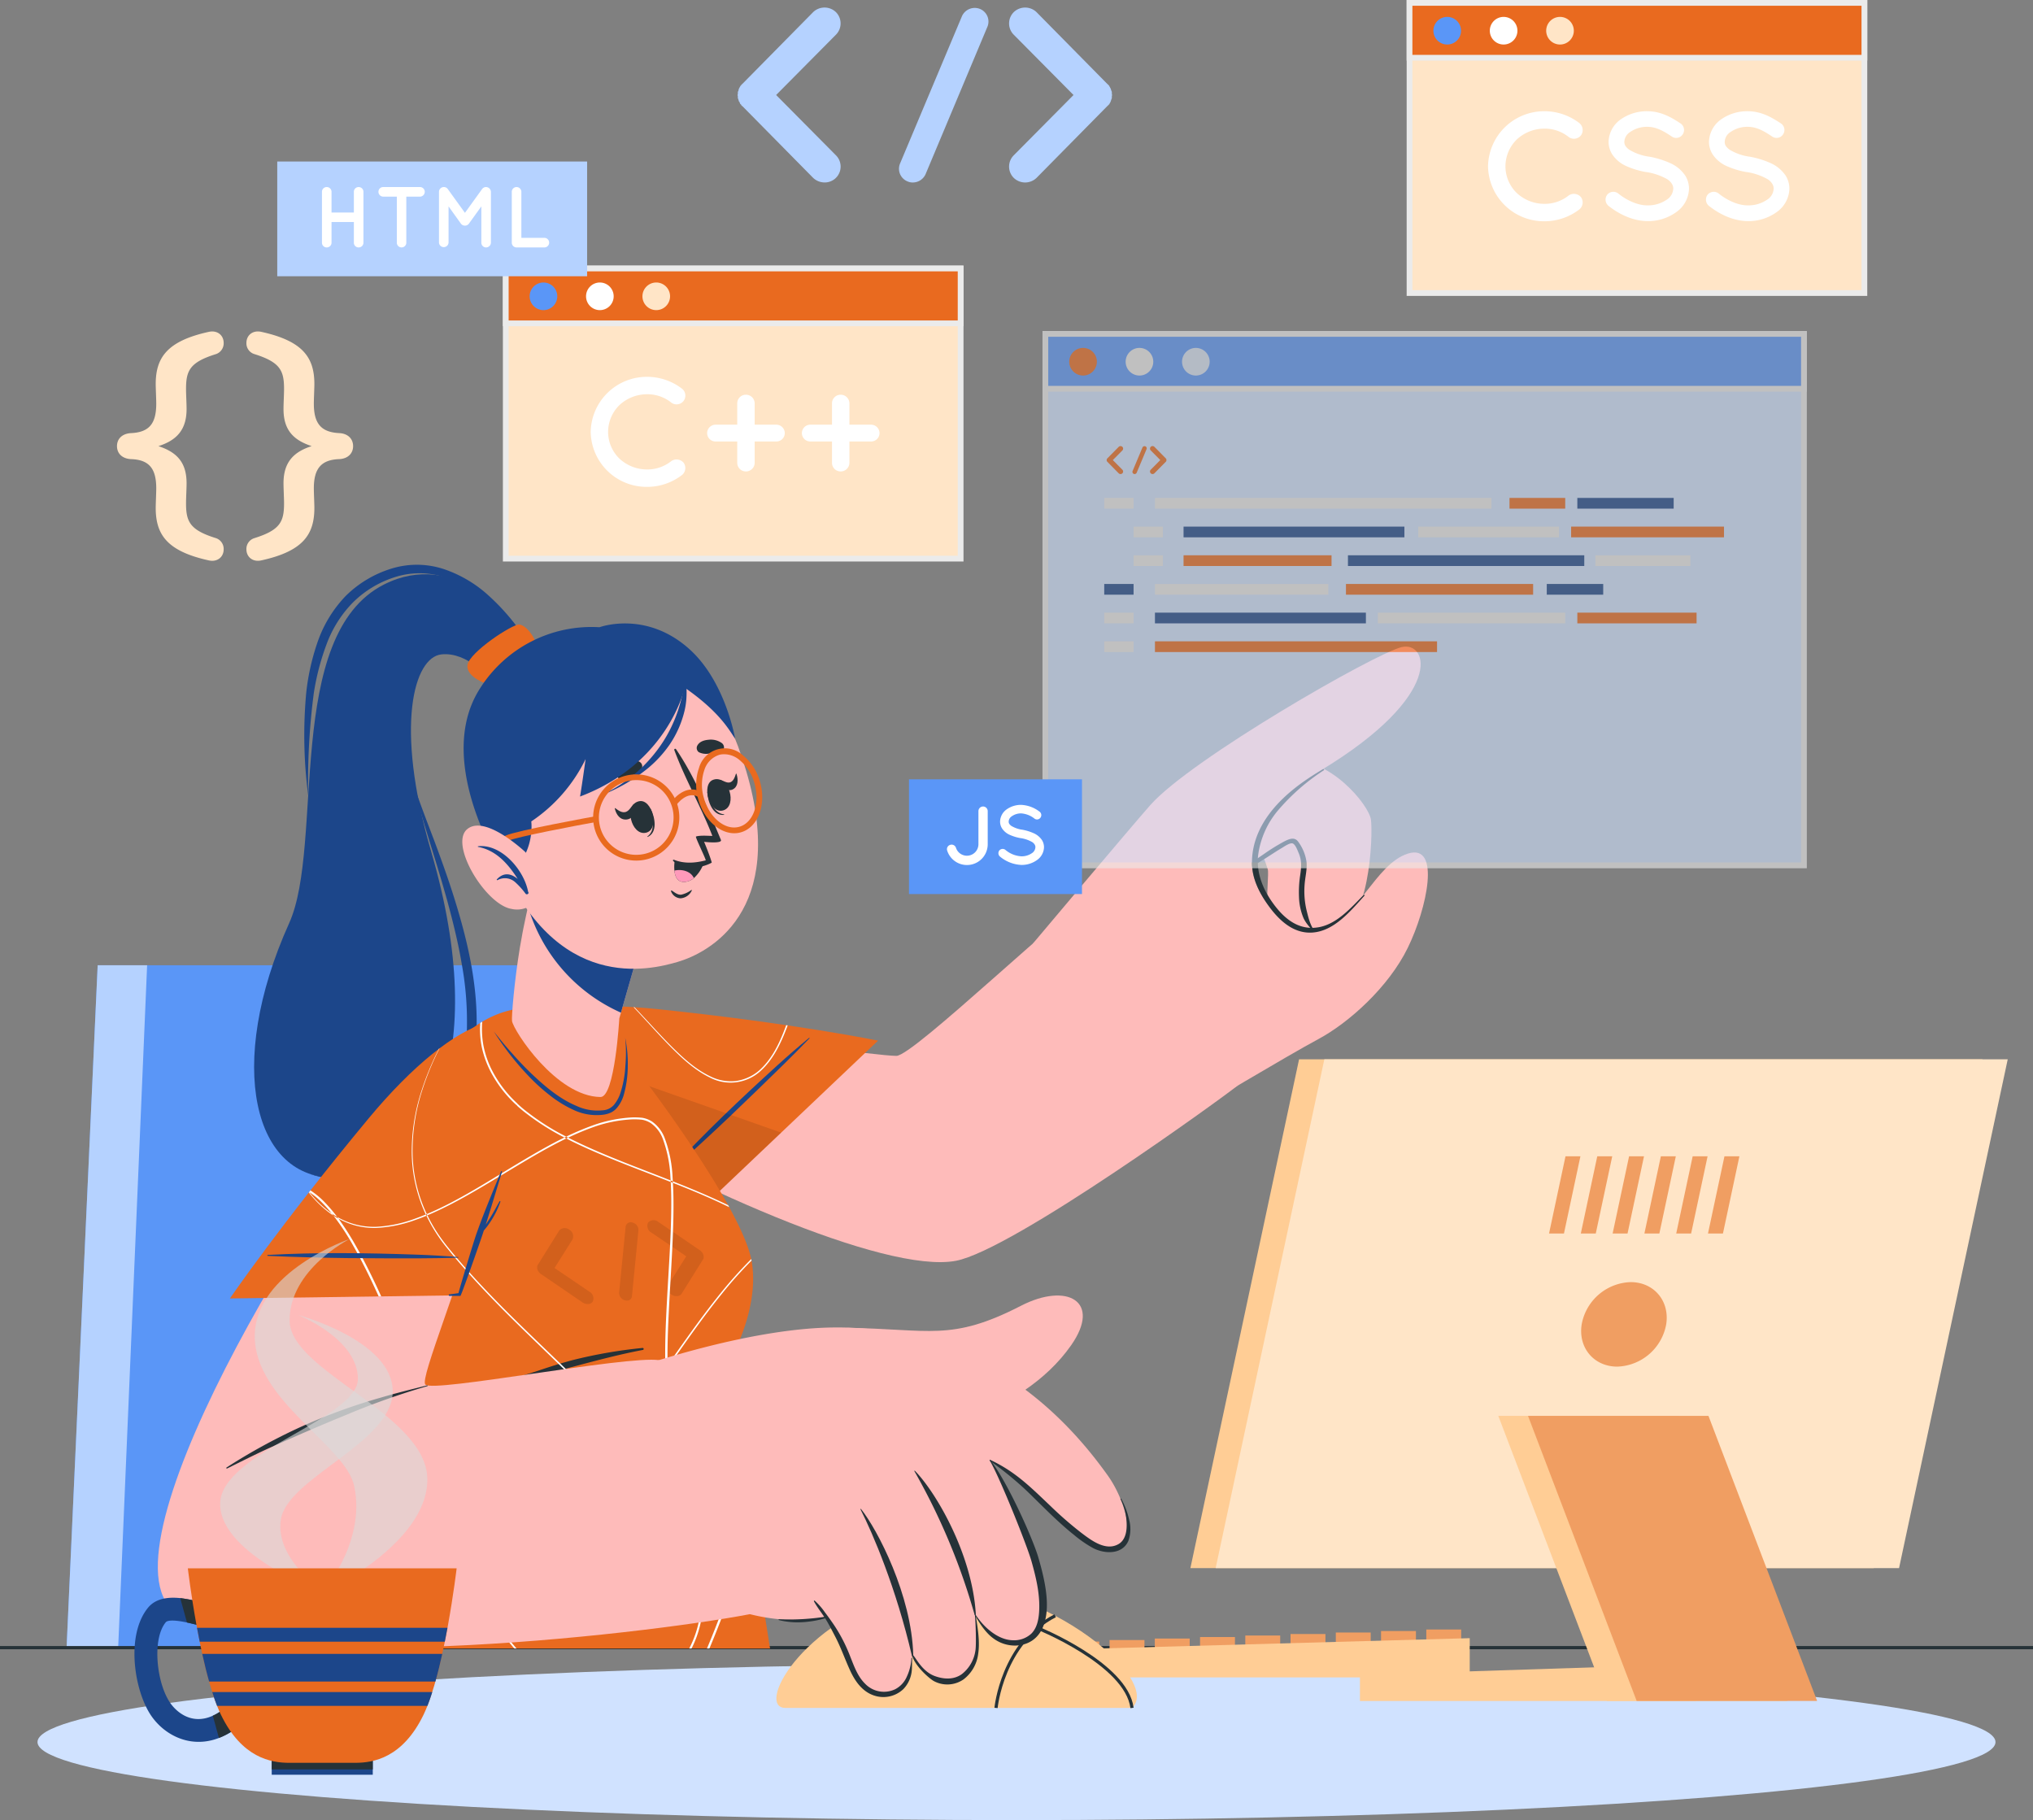 <svg xmlns="http://www.w3.org/2000/svg" width="635.19" height="568.651" viewBox="0 0 635.19 568.651">
  <rect x="0" y="0" width="635.19" height="568.651" fill="#808080" stroke="none"/>
  <g id="Group_6494" data-name="Group 6494" transform="translate(-40.741 -164.57)">
    <g id="Background_Complete" data-name="Background Complete" transform="translate(77.295 166.932)">
      <g id="Group_6387" data-name="Group 6387" transform="translate(0 0)">
        <g id="Group_6385" data-name="Group 6385" transform="translate(0 101.194)">
          <path id="Path_10463" data-name="Path 10463" d="M76.924,191.4c0-1.269.168-4.653.168-6.091,0-6.176-2.2-8.968-7.951-9.138-2.708-.168-4.315-1.774-4.315-4.058s1.607-3.893,4.315-4.061c5.752-.253,7.951-2.961,7.951-9.222,0-1.439-.168-4.822-.168-6.091,0-8.206,3.468-13.451,16.581-16.328,2.621-.592,4.652,1.015,4.652,3.468a3.555,3.555,0,0,1-2.368,3.468c-8.206,2.538-9.392,5.162-9.392,10.914,0,1.692.17,4.483.17,6.261,0,6.6-3.215,9.814-8.8,11.591,5.669,1.859,8.8,4.99,8.8,11.588,0,1.777-.17,4.568-.17,6.261,0,5.752,1.185,8.376,9.392,10.914a3.555,3.555,0,0,1,2.368,3.468c0,2.454-2.031,4.061-4.652,3.469C80.392,204.933,76.924,199.687,76.924,191.4Z" transform="translate(-64.826 -136.285)" fill="#ffe5c7"/>
          <path id="Path_10464" data-name="Path 10464" d="M112.7,152.736c0,1.269-.168,4.652-.168,6.091,0,6.261,2.284,8.968,8.038,9.222,2.621.168,4.23,1.776,4.23,4.061s-1.609,3.89-4.23,4.058c-5.754.17-8.038,2.963-8.038,9.138,0,1.437.168,4.822.168,6.091,0,8.291-3.468,13.536-16.581,16.413-2.621.592-4.652-1.015-4.652-3.469a3.512,3.512,0,0,1,2.453-3.468c8.123-2.538,9.307-5.162,9.307-10.914,0-1.692-.17-4.483-.17-6.261,0-6.6,3.216-9.812,8.8-11.588-5.669-1.862-8.8-4.992-8.8-11.591,0-1.777.17-4.568.17-6.261,0-5.752-1.184-8.376-9.307-10.914a3.512,3.512,0,0,1-2.453-3.468c0-2.453,2.031-4.06,4.652-3.468C109.235,139.284,112.7,144.529,112.7,152.736Z" transform="translate(-51.032 -136.285)" fill="#ffe5c7"/>
        </g>
        <g id="Group_6386" data-name="Group 6386" transform="translate(193.897)">
          <path id="Path_10465" data-name="Path 10465" d="M223.291,115.753a4.961,4.961,0,0,1-3.465,8.5,5.25,5.25,0,0,1-3.621-1.418L194.077,100.4c-.235-.079-.314-.237-.395-.472a1.1,1.1,0,0,0-.235-.158,2.137,2.137,0,0,1-.237-.63.424.424,0,0,1-.235-.316c-.079-.156-.079-.395-.156-.472,0-.237-.158-.316-.158-.395V97.4c0-.158-.079-.235-.079-.472,0-.079.079-.314.079-.395v-.551c0-.156.158-.235.158-.314.077-.237.077-.393.156-.63,0-.079.079-.079.079-.158a5.818,5.818,0,0,1,.393-.709.155.155,0,0,1,.158-.158,1.482,1.482,0,0,1,.472-.551l22.128-22.441a5.137,5.137,0,0,1,7.086,0,4.992,4.992,0,0,1,0,7.086l-18.663,18.82Z" transform="translate(-192.582 -69.609)" fill="#b5d2ff"/>
          <path id="Path_10466" data-name="Path 10466" d="M226.164,118.232l19.292-45.908a4.372,4.372,0,0,1,5.751-2.284,4.252,4.252,0,0,1,2.2,5.591l-19.292,45.987a4.367,4.367,0,0,1-4.017,2.6,3.756,3.756,0,0,1-1.572-.314A4.255,4.255,0,0,1,226.164,118.232Z" transform="translate(-175.377 -69.568)" fill="#b5d2ff"/>
          <path id="Path_10467" data-name="Path 10467" d="M279.79,99.767a.077.077,0,0,1-.077.079,3.769,3.769,0,0,1-.551.551L257.035,122.84a5.139,5.139,0,0,1-7.088,0,4.992,4.992,0,0,1,0-7.086l18.663-18.821-18.663-18.82a4.992,4.992,0,0,1,0-7.086,5.139,5.139,0,0,1,7.088,0l22.127,22.441a3.769,3.769,0,0,1,.551.551c.077,0,.077.158.077.158a7.273,7.273,0,0,1,.395.709c0,.079.08.079.08.158a3.583,3.583,0,0,0,.235.709c0,.079.079.079.079.235v.551c0,.08.077.316.077.395s-.077.314-.077.393v.63c0,.079-.079.079-.079.158a6.772,6.772,0,0,0-.235.709c0,.079-.08.079-.08.237C280.106,99.215,279.948,99.452,279.79,99.767Z" transform="translate(-163.647 -69.609)" fill="#b5d2ff"/>
        </g>
      </g>
    </g>
    <g id="Shadow" transform="translate(52.456 684.461)">
      <ellipse id="Ellipse_204" data-name="Ellipse 204" cx="305.879" cy="24.38" rx="305.879" ry="24.38" fill="#d0e2ff"/>
    </g>
    <g id="Chair" transform="translate(61.545 466.135)">
      <g id="Group_6407" data-name="Group 6407">
        <path id="Path_10492" data-name="Path 10492" d="M54.448,479.958H238.273L201.621,266.75H64.162Z" transform="translate(-54.448 -266.75)" fill="#5a96f7"/>
        <path id="Path_10493" data-name="Path 10493" d="M54.448,479.958H70.566L79.612,266.75H64.162Z" transform="translate(-54.448 -266.75)" fill="#b5d2ff"/>
      </g>
    </g>
    <g id="Table" transform="translate(40.741 679.345)">
      <line id="Line_94" data-name="Line 94" x2="635.19" fill="none" stroke="#263238" stroke-miterlimit="10" stroke-width="1"/>
    </g>
    <g id="Device" transform="translate(283.307 495.538)">
      <g id="Group_6425" data-name="Group 6425">
        <g id="Group_6418" data-name="Group 6418" transform="translate(87.298 178.138)">
          <g id="Group_6417" data-name="Group 6417" transform="translate(2.669)">
            <g id="Group_6408" data-name="Group 6408" transform="translate(0 3.763)">
              <rect id="Rectangle_11058" data-name="Rectangle 11058" width="10.902" height="7.118" fill="#f09e62"/>
            </g>
            <g id="Group_6409" data-name="Group 6409" transform="translate(14.137 3.292)">
              <rect id="Rectangle_11059" data-name="Rectangle 11059" width="10.902" height="7.118" fill="#f09e62"/>
            </g>
            <g id="Group_6410" data-name="Group 6410" transform="translate(28.274 2.822)">
              <rect id="Rectangle_11060" data-name="Rectangle 11060" width="10.902" height="7.118" fill="#f09e62"/>
            </g>
            <g id="Group_6411" data-name="Group 6411" transform="translate(42.412 2.352)">
              <rect id="Rectangle_11061" data-name="Rectangle 11061" width="10.902" height="7.118" fill="#f09e62"/>
            </g>
            <g id="Group_6412" data-name="Group 6412" transform="translate(56.549 1.881)">
              <rect id="Rectangle_11062" data-name="Rectangle 11062" width="10.902" height="7.118" fill="#f09e62"/>
            </g>
            <g id="Group_6413" data-name="Group 6413" transform="translate(70.686 1.411)">
              <rect id="Rectangle_11063" data-name="Rectangle 11063" width="10.902" height="7.118" fill="#f09e62"/>
            </g>
            <g id="Group_6414" data-name="Group 6414" transform="translate(84.824 0.941)">
              <rect id="Rectangle_11064" data-name="Rectangle 11064" width="10.902" height="7.118" fill="#f09e62"/>
            </g>
            <g id="Group_6415" data-name="Group 6415" transform="translate(98.961 0.47)">
              <rect id="Rectangle_11065" data-name="Rectangle 11065" width="10.902" height="7.117" fill="#f09e62"/>
            </g>
            <g id="Group_6416" data-name="Group 6416" transform="translate(113.098)">
              <rect id="Rectangle_11066" data-name="Rectangle 11066" width="10.902" height="7.118" fill="#f09e62"/>
            </g>
          </g>
          <path id="Path_10494" data-name="Path 10494" d="M387.423,417.546H258.084v-8.661l129.338-3.606Z" transform="translate(-258.084 -402.573)" fill="#ffcd95"/>
        </g>
        <g id="Group_6422" data-name="Group 6422" transform="translate(129.356)">
          <g id="Group_6420" data-name="Group 6420">
            <path id="Path_10495" data-name="Path 10495" d="M499.314,445.082H285.8l33.956-158.959H533.27Z" transform="translate(-285.796 -286.123)" fill="#ffcd95"/>
            <path id="Path_10496" data-name="Path 10496" d="M504.518,445.082H291l33.956-158.959H538.474Z" transform="translate(-283.102 -286.123)" fill="#ffe5c7"/>
            <path id="Path_10497" data-name="Path 10497" d="M392.81,345.185a16.062,16.062,0,0,1-15.293,13.2c-7.29,0-12.265-5.91-11.11-13.2a16.063,16.063,0,0,1,15.292-13.2C388.991,331.984,393.965,337.894,392.81,345.185Z" transform="translate(-244.148 -262.38)" fill="#f09e62"/>
            <g id="Group_6419" data-name="Group 6419" transform="translate(112.059 30.289)">
              <path id="Path_10498" data-name="Path 10498" d="M369.434,306.08l-5.145,24.132H359.63l5.145-24.132Z" transform="translate(-359.63 -306.08)" fill="#f09e62"/>
              <path id="Path_10499" data-name="Path 10499" d="M375.99,306.08l-5.145,24.132H366.17l5.145-24.132Z" transform="translate(-356.244 -306.08)" fill="#f09e62"/>
              <path id="Path_10500" data-name="Path 10500" d="M382.524,306.08l-5.145,24.132H372.72l5.145-24.132Z" transform="translate(-352.853 -306.08)" fill="#f09e62"/>
              <path id="Path_10501" data-name="Path 10501" d="M389.08,306.08l-5.145,24.132H379.26l5.145-24.132Z" transform="translate(-349.467 -306.08)" fill="#f09e62"/>
              <path id="Path_10502" data-name="Path 10502" d="M395.614,306.08l-5.145,24.132H385.81l5.145-24.132Z" transform="translate(-346.076 -306.08)" fill="#f09e62"/>
              <path id="Path_10503" data-name="Path 10503" d="M402.17,306.08l-5.145,24.132H392.35L397.5,306.08Z" transform="translate(-342.691 -306.08)" fill="#f09e62"/>
            </g>
          </g>
          <g id="Group_6421" data-name="Group 6421" transform="translate(52.979 111.39)">
            <path id="Path_10504" data-name="Path 10504" d="M425.717,422.153H320.7V414l105.014-3.4Z" transform="translate(-320.703 -333.069)" fill="#ffcd95"/>
            <path id="Path_10505" data-name="Path 10505" d="M439.523,448.589H383.141l-33.956-89.072h56.383Z" transform="translate(-305.958 -359.517)" fill="#ffcd95"/>
            <path id="Path_10506" data-name="Path 10506" d="M445.638,448.589H389.255L355.3,359.517h56.382Z" transform="translate(-302.792 -359.517)" fill="#f09e62"/>
          </g>
        </g>
        <g id="Group_6424" data-name="Group 6424" transform="translate(0 164.495)">
          <path id="Path_10507" data-name="Path 10507" d="M311.684,432.652H203.417c-9.241,0,4.13-26.31,37.85-36.4S322.32,422.782,311.684,432.652Z" transform="translate(-200.565 -394.507)" fill="#ffcd95"/>
          <g id="Group_6423" data-name="Group 6423" transform="translate(68.634 9.354)">
            <path id="Path_10508" data-name="Path 10508" d="M245.787,429.461s1.947-20.345,18.48-28.791" transform="translate(-245.787 -400.67)" fill="none" stroke="#263238" stroke-miterlimit="10" stroke-width="1"/>
            <path id="Path_10509" data-name="Path 10509" d="M254.24,403.146s27.933,11.236,29.656,25.033" transform="translate(-241.411 -399.388)" fill="none" stroke="#263238" stroke-miterlimit="10" stroke-width="1"/>
          </g>
        </g>
      </g>
    </g>
    <g id="Character" transform="translate(90.047 341.02)">
      <g id="Group_6461" data-name="Group 6461">
        <g id="Group_6460" data-name="Group 6460">
          <g id="Group_6426" data-name="Group 6426" transform="translate(30.089)">
            <path id="Path_10510" data-name="Path 10510" d="M179.324,209.1c-5.151-10-23.647-30.764-45.659-19.648-31.411,15.863-18.6,81.283-29.655,105.807-20.035,44.44-11.164,80.534,14.995,79.5,29.315-1.161,47.993-38.093,29.387-101.782-11.633-39.823-5.227-60.657,3.078-61.658S166.9,219.2,166.9,219.2Z" transform="translate(-93.053 -183.303)" fill="#1c468a"/>
            <path id="Path_10511" data-name="Path 10511" d="M171.773,206.428a66.626,66.626,0,0,0-10.536-12.252,39.515,39.515,0,0,0-14.024-8.435,26.933,26.933,0,0,0-16.6-.226,34.881,34.881,0,0,0-14.273,8.531,39.2,39.2,0,0,0-8.692,14.112,72.185,72.185,0,0,0-3.635,15.95,144.74,144.74,0,0,0,.6,32.279,213.2,213.2,0,0,1,1.747-31.961,76.714,76.714,0,0,1,3.972-15.238A36.858,36.858,0,0,1,118.5,196.18a32.436,32.436,0,0,1,12.989-7.936A25.159,25.159,0,0,1,146.523,188a40.345,40.345,0,0,1,13.769,7.315,64.983,64.983,0,0,1,6.018,5.232Q169.133,203.378,171.773,206.428Z" transform="translate(-87.712 -184.313)" fill="#1c468a"/>
            <path id="Path_10512" data-name="Path 10512" d="M136.668,228.837c1.4,6.443,3.513,12.7,5.38,19,1.958,6.277,3.881,12.553,5.623,18.865,1.7,6.32,3.284,12.667,4.365,19.087a99.093,99.093,0,0,1,1.663,19.326,50.752,50.752,0,0,1-3.561,18.713,55.174,55.174,0,0,1-10.613,15.9,41.15,41.15,0,0,1-15.985,10.44,37.29,37.29,0,0,1-9.469,2.066,33.4,33.4,0,0,1-4.884.062,17.263,17.263,0,0,1-4.823-.813,24.284,24.284,0,0,0,9.745,1.554,38.443,38.443,0,0,0,9.883-1.454,40.9,40.9,0,0,0,9.222-4.014,44.266,44.266,0,0,0,7.983-6.165,52.035,52.035,0,0,0,6.532-7.681l1.4-2.091,1.311-2.149a37.655,37.655,0,0,0,2.337-4.53,52.909,52.909,0,0,0,3.951-19.773c.176-13.464-2.9-26.552-6.8-39.14-1.952-6.311-4.19-12.514-6.487-18.68C141.106,241.208,138.728,235.088,136.668,228.837Z" transform="translate(-87.197 -161.263)" fill="#1c468a"/>
            <path id="Path_10513" data-name="Path 10513" d="M158.543,203.4c-.448-3.055-3.328-6.585-5.392-6.783s-15.555,8.637-16.15,12.6,6.476,6.127,6.476,6.127Z" transform="translate(-70.319 -177.946)" fill="#e96a1f"/>
          </g>
          <g id="Group_6432" data-name="Group 6432" transform="translate(102.73 25.569)">
            <g id="Group_6430" data-name="Group 6430" transform="translate(2.268)">
              <path id="Path_10514" data-name="Path 10514" d="M157.044,317.107c44.757,27.024,107.6,54.868,129.673,50.764,17.812-3.306,84.526-51.824,87.863-54.6,8.209-6.931-30.957-68.89-40.867-63.059-12.489,7.346-60.12,53.6-65.532,53.621-5.637,0-45.935-5.388-92.177-12.082C144.067,287.1,129.271,300.337,157.044,317.107Z" transform="translate(-142.41 -175.967)" fill="#febbba"/>
              <g id="Group_6429" data-name="Group 6429" transform="translate(168.363)">
                <path id="Path_10515" data-name="Path 10515" d="M277.767,241.056c10.688-5.459,22.508-12.577,35-14s25.032,13.65,25.66,18.361-.161,34.722-12.624,36.383-7.945-21.916-8.76-24.44-1.726-5.77-4.045-5.215S272.13,277.7,272.13,277.7Z" transform="translate(-243.615 -187.804)" fill="#febbba"/>
                <g id="Group_6427" data-name="Group 6427" transform="translate(35.176 35.635)">
                  <path id="Path_10516" data-name="Path 10516" d="M276.519,243.87c.706-.094,32.342-17.71,44.836-19.135s25.033,13.649,25.661,18.36-.161,34.722-12.624,36.383-7.945-21.916-8.76-24.44-1.726-5.769-4.045-5.213-40.87,25.557-40.87,25.557Z" transform="translate(-276.519 -224.64)" fill="#febbba"/>
                  <path id="Path_10517" data-name="Path 10517" d="M321.917,270.148c-1.8-1.767-2.459-4.694-3.055-7.088a25.849,25.849,0,0,1-.609-8.018c.159-2.33.829-4.716.6-7.056a13.868,13.868,0,0,0-2.615-6.359c-1.194-1.619-2.946-.779-4.445-.014a62.691,62.691,0,0,0-6.368,3.966c-2.225,1.5-4.417,3.048-6.616,4.582A65.08,65.08,0,0,0,292.1,255.1c-.153.138,0,.42.2.319a67.368,67.368,0,0,0,5.945-3.687q3.328-2.138,6.695-4.216c2.1-1.29,4.131-2.692,6.25-3.946.75-.442,2.223-1.5,3.152-1.421.984.087,1.762,2.362,2.075,3.093.985,2.3.814,4.383.466,6.792a35.47,35.47,0,0,0-.379,7,18.317,18.317,0,0,0,1.384,6.424c.856,1.909,2.421,3.334,3.685,4.964C321.752,270.661,322.119,270.345,321.917,270.148Z" transform="translate(-268.483 -216.325)" fill="#263238"/>
                </g>
                <g id="Group_6428" data-name="Group 6428">
                  <path id="Path_10518" data-name="Path 10518" d="M253.342,294s30.345-36.078,36.7-43.287c12.752-14.464,70.193-47.369,78.539-49.392s13.717,14.925-25.112,38.445c-20.465,12.4-22.675,25.358-21.341,32.2s9.63,18.82,21.189,16.96,16.828-19.792,27.237-23.093,5.974,17.174-.047,29.463-18.436,23.417-27.968,28.516-38.8,22.614-38.8,22.614Z" transform="translate(-253.342 -201.16)" fill="#febbba"/>
                  <path id="Path_10519" data-name="Path 10519" d="M333.262,265.813c-3.917,3.966-8.284,9.008-14,9.99-5.913,1.015-10.289-2.33-13.691-6.8-3.433-4.512-5.792-9.867-5.183-15.637a27.215,27.215,0,0,1,6.215-14.069,66.039,66.039,0,0,1,14.324-12.553c.234-.161-.036-.5-.284-.346-5.021,3.1-20.718,12.107-22.086,27.214-.559,6.173,1.953,11.277,5.411,15.918,3.184,4.274,7.52,8.231,13.2,7.936,6.93-.358,12.087-6.716,16.455-11.533C333.818,265.714,333.467,265.6,333.262,265.813Z" transform="translate(-229.976 -188.116)" fill="#263238"/>
                </g>
              </g>
            </g>
            <g id="Group_6431" data-name="Group 6431" transform="translate(0 112.319)">
              <path id="Path_10520" data-name="Path 10520" d="M263.22,285.954l-51.81,49.191s-34.431-15.279-60.311-33.686.821-29.793,43.548-25.321S263.22,285.954,263.22,285.954Z" transform="translate(-140.915 -275.166)" fill="#e96a1f"/>
              <path id="Path_10521" data-name="Path 10521" d="M188.994,329.168c-.228-.106-.455-.228-.683-.334,0-.106-.015-.2-.015-.3a39.644,39.644,0,0,0-2.443-12.157,10.492,10.492,0,0,0-3.673-4.75,7.646,7.646,0,0,0-2.793-1.078,22.749,22.749,0,0,0-3.066-.106,41.824,41.824,0,0,0-12.172,2.444c-1.078.379-2.155.789-3.218,1.229-.2-.121-.395-.228-.592-.349,1.2-.5,2.4-.971,3.612-1.412a42.925,42.925,0,0,1,12.354-2.519,22.644,22.644,0,0,1,3.187.121,8.054,8.054,0,0,1,3.02,1.154,11.076,11.076,0,0,1,3.916,5.024,39.724,39.724,0,0,1,2.519,12.339C188.964,328.7,188.979,328.94,188.994,329.168Zm35.469-48.157c-.076.212-.152.41-.228.622-1.9,5.054-4.28,10.138-8.408,13.69a14.194,14.194,0,0,1-7.285,3.157,14.427,14.427,0,0,1-7.816-1.487c-4.9-2.337-8.924-6.162-12.749-10-3.718-3.779-7.239-7.755-10.912-11.58h-.015a1.676,1.676,0,0,0-.273-.03c3.688,3.9,7.239,7.938,11,11.808,3.809,3.87,7.816,7.725,12.794,10.154a13.926,13.926,0,0,0,15.526-1.7c4.219-3.643,6.617-8.788,8.56-13.842.091-.243.182-.47.258-.713C224.767,281.056,224.615,281.026,224.463,281.011ZM197.1,333.068c2.7,1.275,4.25,1.958,4.25,1.958l.076-.061C200,334.313,198.541,333.691,197.1,333.068Z" transform="translate(-130.859 -275.055)" fill="#fff"/>
              <path id="Path_10522" data-name="Path 10522" d="M178.925,322.742c10.451-11.368,21.712-22.02,33.154-32.424q4.856-4.414,9.917-8.6c.094-.079.235.038.144.132-5.339,5.566-10.9,10.912-16.437,16.293-5.549,5.392-11.149,10.748-16.848,15.988-3.219,2.958-6.434,5.916-9.713,8.809C179,323.062,178.795,322.884,178.925,322.742Z" transform="translate(-121.259 -271.787)" fill="#1c468a"/>
              <path id="Path_10523" data-name="Path 10523" d="M232.939,311.994,211.4,332.438s-34.422-15.268-60.3-33.678c-10.533-7.5-12.354-13.826-7.938-18.379Z" transform="translate(-140.913 -272.466)" opacity="0.1"/>
            </g>
          </g>
          <g id="Group_6435" data-name="Group 6435" transform="translate(18.059 138.392)">
            <path id="Path_10524" data-name="Path 10524" d="M258.356,475.7H85.127s37.623-145.306,72.448-186.213c.779-.944,1.583-1.833,2.389-2.665.167-.2.305-.334.472-.5a37.2,37.2,0,0,1,9.3-7.192c.612-.334,1.222-.639,1.861-.917,13.414-6.165,27.577-1.055,37.8,7.693,3.249,2.777,39.963,50.544,43.212,68.761,2.8,16.08-8.054,33.353-8.054,33.353Z" transform="translate(-85.127 -275.498)" fill="#e96a1f"/>
            <g id="Group_6433" data-name="Group 6433" transform="translate(90.002 106.293)">
              <path id="Path_10525" data-name="Path 10525" d="M187.856,345.535a150.2,150.2,0,0,0-21.881,3.8c-3.561.945-7.053,2.05-10.542,3.233-1.738.59-3.486,1.12-5.245,1.641a23.611,23.611,0,0,1-5.635,1.114.132.132,0,0,0,.006.264,40.128,40.128,0,0,0,5.436-.147,39.092,39.092,0,0,0,5.174-1.023c3.621-.924,7.2-2.017,10.808-2.979,7.285-1.941,14.567-3.879,21.978-5.289C188.294,346.078,188.2,345.5,187.856,345.535Z" transform="translate(-144.428 -345.533)" fill="#263238"/>
              <path id="Path_10526" data-name="Path 10526" d="M197.609,349.993a162.5,162.5,0,0,0-18.313-.719c-3.061.064-6.092.3-9.135.625-1.452.153-2.9.334-4.35.53-1.594.217-3.158.648-4.752.842-.167.02-.165.279.006.264,1.509-.138,3.048-.026,4.562-.074s3.045-.111,4.567-.162c3.049-.1,6.1-.167,9.144-.3,6.1-.259,12.177-.457,18.282-.505C197.952,350.492,197.921,350.021,197.609,349.993Z" transform="translate(-135.882 -343.612)" fill="#263238"/>
            </g>
            <g id="Group_6434" data-name="Group 6434" transform="translate(100.452 66.387)" opacity="0.1">
              <path id="Path_10527" data-name="Path 10527" d="M167.687,340.757a2.352,2.352,0,0,1,1,3.075,1.767,1.767,0,0,1-1.334.751,2.9,2.9,0,0,1-1.806-.472l-12.981-8.863a.38.38,0,0,1-.241-.19A.62.62,0,0,0,152.2,335a1.349,1.349,0,0,1-.194-.264.262.262,0,0,1-.149-.127c-.056-.065-.09-.169-.137-.2-.033-.1-.114-.131-.124-.164l-.079-.24c-.023-.068-.068-.1-.1-.2-.011-.033-.009-.14-.021-.175l-.077-.238c-.023-.068.036-.109.026-.143,0-.106-.021-.175-.021-.279-.011-.035.024-.038.014-.071a1.871,1.871,0,0,1,.073-.323.054.054,0,0,1,.049-.074.475.475,0,0,1,.131-.258l6.622-10.609a2.275,2.275,0,0,1,3.139-.279,2.352,2.352,0,0,1,1,3.073l-5.6,8.9Z" transform="translate(-151.314 -318.397)"/>
              <path id="Path_10528" data-name="Path 10528" d="M168.2,341.671l2.041-20.677a1.6,1.6,0,0,1,2.223-1.219,2.381,2.381,0,0,1,1.768,2.339L172.2,342.826a1.466,1.466,0,0,1-1.411,1.285,1.881,1.881,0,0,1-.742-.074A2.388,2.388,0,0,1,168.2,341.671Z" transform="translate(-142.576 -319.01)"/>
              <path id="Path_10529" data-name="Path 10529" d="M191.532,331.3s.011.035-.024.038a1.173,1.173,0,0,1-.165.259l-6.62,10.61a1.792,1.792,0,0,1-1.369.754,2.814,2.814,0,0,1-1.771-.475,2.355,2.355,0,0,1-1-3.075l5.6-8.9-10.934-7.429a2.353,2.353,0,0,1-1-3.075,2.271,2.271,0,0,1,3.139-.279l12.981,8.863a2.317,2.317,0,0,1,.322.219c.035,0,.058.065.058.065.114.13.206.193.275.291.012.035.047.032.058.065a2.042,2.042,0,0,0,.2.3c.012.035.046.032.068.1l.079.238c.011.035.079.135.09.168s.011.14.021.174l.09.273c.011.033-.023.036-.012.071a2.587,2.587,0,0,0,0,.317c.011.033-.024.036,0,.1C191.594,331.043,191.558,331.153,191.532,331.3Z" transform="translate(-139.58 -319.24)"/>
            </g>
            <path id="Path_10530" data-name="Path 10530" d="M242.279,410.026a6.973,6.973,0,0,1-.744.395l-1.442.668c-.486.212-1,.349-1.5.531a19.574,19.574,0,0,1-3.1.744,15.79,15.79,0,0,1-6.359-.41,9.6,9.6,0,0,1-2.838-1.563,11.149,11.149,0,0,1-2.14-2.413,20.105,20.105,0,0,1-2.565-5.813,58.79,58.79,0,0,1-1.806-12.476c-.03-.728-.061-1.457-.076-2.185-.015-.273-.03-.546-.03-.82-.212-7.391.152-14.767.546-22.128.455-8.363,1.062-16.71,1.245-25.073.076-3.673.091-7.361-.121-11.019,0-.167-.015-.334-.03-.5-.015-.334-.03-.653-.061-.987a39.645,39.645,0,0,0-2.444-12.157,10.492,10.492,0,0,0-3.673-4.75,7.645,7.645,0,0,0-2.793-1.078,22.739,22.739,0,0,0-3.066-.106,41.823,41.823,0,0,0-12.172,2.443,81.405,81.405,0,0,0-7.8,3.263l-.592.273c-4.781,2.307-9.395,4.978-13.963,7.695-7.194,4.28-14.266,8.772-21.7,12.658-2.535,1.305-5.1,2.55-7.725,3.643-.106.046-.2.091-.3.137q-1.707.706-3.46,1.32a41.24,41.24,0,0,1-12.324,2.5,22.742,22.742,0,0,1-6.86-.911c.046-.106.076-.2.121-.288a22.932,22.932,0,0,0,6.739.835,40.977,40.977,0,0,0,12.187-2.535c1.138-.41,2.277-.85,3.4-1.305l.319-.137c2.626-1.108,5.191-2.337,7.71-3.658,7.391-3.885,14.449-8.393,21.643-12.7,4.447-2.641,8.955-5.266,13.629-7.558.2-.091.379-.2.577-.288a86.976,86.976,0,0,1,8.211-3.476,42.925,42.925,0,0,1,12.354-2.519,22.64,22.64,0,0,1,3.187.121,8.053,8.053,0,0,1,3.02,1.153,11.076,11.076,0,0,1,3.916,5.024,39.724,39.724,0,0,1,2.519,12.339c.03.44.061.88.076,1.32a2.612,2.612,0,0,1,.03.486c.212,3.6.212,7.194.152,10.776-.167,8.393-.744,16.74-1.2,25.1-.379,7.042-.744,14.084-.607,21.111,0,.273,0,.546.015.82.03,1.047.061,2.079.106,3.126a57.868,57.868,0,0,0,1.745,12.324,19.48,19.48,0,0,0,2.459,5.631,11.131,11.131,0,0,0,2.019,2.277,8.741,8.741,0,0,0,2.626,1.457,15.114,15.114,0,0,0,6.071.41,20.584,20.584,0,0,0,3.005-.713c.486-.182.971-.319,1.457-.516l1.4-.637c.3-.152.607-.3.911-.47Zm4.219-57.491a133.55,133.55,0,0,0-9.516,10.594c-5.889,7.27-11.246,14.934-16.619,22.584-.228.319-.455.637-.683.971-.668.956-1.351,1.9-2.019,2.853-3.734,5.266-7.513,10.548-11.519,15.617-.106.137-.212.288-.334.425-2.641,3.324-5.373,6.556-8.287,9.637a75.319,75.319,0,0,1-12.218,10.73,35.141,35.141,0,0,1-3.415,2.185c-1.153.729-2.383,1.305-3.582,1.928a11.529,11.529,0,0,1-7.725,1.184,15.784,15.784,0,0,1-6.936-3.84,37.786,37.786,0,0,1-5.358-6.056,102.041,102.041,0,0,1-8.256-14.024c-4.872-9.744-9.015-19.836-13.3-29.853-4.325-10-8.636-20.064-14.054-29.565-.531-.926-1.078-1.836-1.639-2.747-.106.258-.212.531-.319.789.471.759.926,1.533,1.366,2.307,5.373,9.455,9.653,19.5,13.948,29.519,4.31,10,8.469,20.094,13.371,29.853a104.823,104.823,0,0,0,8.347,14.115,38.912,38.912,0,0,0,5.464,6.147,16.243,16.243,0,0,0,7.239,3.961,12.1,12.1,0,0,0,8.1-1.244c1.229-.622,2.474-1.214,3.627-1.943,1.2-.683,2.337-1.427,3.46-2.216a78.78,78.78,0,0,0,12.293-10.836c2.884-3.081,5.616-6.314,8.226-9.622.121-.137.228-.288.334-.425,4.037-5.115,7.816-10.427,11.565-15.739l1.639-2.322c.213-.319.44-.637.668-.971,5.494-7.831,10.928-15.693,16.953-23.13a130.179,130.179,0,0,1,9.273-10.381C246.574,352.869,246.544,352.7,246.5,352.535ZM163.328,462.16c-6.769-8.53-13.417-17.211-20.747-25.285-7.331-8.029-15.45-15.693-25.391-20.428a37.021,37.021,0,0,0-7.786-2.519,36.492,36.492,0,0,0-4.067-.607,36.944,36.944,0,0,0-4.1-.076,34.074,34.074,0,0,0-4.477.395l-.091.273a33.158,33.158,0,0,1,4.583-.395,40.475,40.475,0,0,1,4.067.091,35.481,35.481,0,0,1,4.007.637,36.133,36.133,0,0,1,7.71,2.535c9.835,4.72,17.924,12.369,25.209,20.383,7.315,8.074,13.933,16.756,20.686,25.3,3.126,3.946,6.283,7.892,9.546,11.747h.7C169.808,470.264,166.561,466.212,163.328,462.16Zm83.231-24.891c-1.047,2.793-2.064,5.57-3.1,8.363-3.476,9.577-6.83,19.2-10.791,28.579h.759c3.931-9.3,7.27-18.835,10.745-28.32.865-2.368,1.745-4.75,2.626-7.118Zm-15.83,15.238c-.137-.789-.258-1.594-.425-2.4l-.546-2.368c-.319-1.578-.82-3.126-1.26-4.69a84.132,84.132,0,0,0-7.756-17.772,126.389,126.389,0,0,0-14.236-19.715,4.408,4.408,0,0,1-.364-.41c-3.051-3.506-6.223-6.875-9.44-10.2-9.046-9.243-18.577-17.97-27.683-27.121-4.538-4.583-8.985-9.258-13.2-14.145-1.062-1.214-2.11-2.443-3.126-3.688-1.032-1.245-2.034-2.5-2.975-3.809a47.781,47.781,0,0,1-4.386-7.33,1.747,1.747,0,0,1-.182-.379,5.668,5.668,0,0,1-.3-.607,46.461,46.461,0,0,1-4.159-18.713,61.056,61.056,0,0,1,2.914-19.032c.228-.744.486-1.5.744-2.231-.121.182-.228.364-.349.546q-.3.82-.546,1.639a61.307,61.307,0,0,0-3.02,19.078,46.913,46.913,0,0,0,4.113,18.85c.091.212.182.41.288.607a1.3,1.3,0,0,0,.2.379,49.4,49.4,0,0,0,4.386,7.422c.941,1.32,1.958,2.58,2.99,3.825,1.017,1.244,2.049,2.489,3.111,3.7,4.219,4.9,8.666,9.592,13.2,14.191,9.106,9.167,18.622,17.924,27.622,27.152,3.248,3.339,6.435,6.769,9.471,10.29.137.137.243.273.364.41a124.354,124.354,0,0,1,14.084,19.563,84.5,84.5,0,0,1,7.68,17.666c.425,1.563.911,3.1,1.229,4.659l.546,2.352c.152.789.273,1.594.425,2.383a32.5,32.5,0,0,1-3.02,21.6h.728a33.055,33.055,0,0,0,2.884-21.7Zm8.56-116.8c-.273-.137-.562-.273-.835-.41-5.4-2.58-10.912-4.872-16.467-7.057-.228-.091-.44-.182-.668-.273-4.811-1.9-9.653-3.734-14.449-5.631-5.282-2.11-10.533-4.28-15.632-6.769-.637-.319-1.29-.637-1.927-.971-.2-.091-.395-.2-.607-.319a73.535,73.535,0,0,1-11.975-7.528,39.527,39.527,0,0,1-10.988-12.734,29.544,29.544,0,0,1-2.853-7.907,28.05,28.05,0,0,1-.425-7.725,7.259,7.259,0,0,0-.637.395,29.127,29.127,0,0,0,.47,7.437,30.679,30.679,0,0,0,2.944,8.074A40.092,40.092,0,0,0,176.4,307.171a76.628,76.628,0,0,0,11.732,7.391c.2.106.395.212.592.3.759.395,1.518.774,2.292,1.153,5.13,2.5,10.4,4.659,15.678,6.754,4.872,1.927,9.789,3.764,14.661,5.691.228.076.44.167.668.258,5.494,2.155,10.928,4.4,16.255,6.951.455.212.911.44,1.366.653C239.517,336.129,239.4,335.916,239.289,335.7Z" transform="translate(-79.151 -274.006)" fill="#fff"/>
          </g>
          <g id="Group_6445" data-name="Group 6445" transform="translate(0 142.766)">
            <g id="Group_6442" data-name="Group 6442" transform="translate(0 0.486)">
              <path id="Path_10531" data-name="Path 10531" d="M157.423,291.549c-30.019,30.929-102.265,147.781-80,170.016,22.418,22.392,146.523,8.314,180.785,1.747,11.444-2.193-16.048-77.6-28.38-79.367-10.267-1.474-70.923,10.283-73.019,7.62-1.7-2.16,10.492-30.415,24.034-75.884C196.455,263.254,170.682,277.886,157.423,291.549Z" transform="translate(-73.228 -278.7)" fill="#febbba"/>
              <g id="Group_6441" data-name="Group 6441" transform="translate(144.53 85.057)">
                <path id="Path_10532" data-name="Path 10532" d="M215.138,344.845c25.813.334,32.39,4.382,54.323-6.906,14.394-7.406,25.3-1.395,15.631,12.386-15.815,22.543-49.207,29.107-61.44,28.049Z" transform="translate(-144.29 -334.743)" fill="#febbba"/>
                <g id="Group_6436" data-name="Group 6436" transform="translate(0 9.979)">
                  <path id="Path_10533" data-name="Path 10533" d="M168.457,355.536s30.8-11.441,58.348-13.807c19.047-1.636,60.882-.575,93.975,45.908,7.85,11.025,11.216,32.3-8.144,18.952-13.752-9.484-19.607-19.653-28.612-23.713,0,0,1.07,27.572-10.282,35-5.072,3.322-19.132,12.064-31.049,17.31a52.771,52.771,0,0,1-3.759-5.52s-11.26,5.942-30.031,1.223Z" transform="translate(-168.457 -341.318)" fill="#febbba"/>
                </g>
                <g id="Group_6440" data-name="Group 6440" transform="translate(59.393 11.732)">
                  <path id="Path_10534" data-name="Path 10534" d="M224.974,342.473c8.083,5.919,25.009,18.751,35.2,34.064,11.324,17.007,28.55,52.821,15.909,61.05-9.269,6.034-17.048-7.062-17.048-7.062s4,16.3-5.565,19.924c-8.716,3.3-14.127-7.194-14.127-7.194s.725,10.307-8.282,11.865c-10.835,1.877-10.578-20.032-23.2-27.615C205.034,425.8,224.974,342.473,224.974,342.473Z" transform="translate(-207.591 -342.473)" fill="#febbba"/>
                  <g id="Group_6439" data-name="Group 6439" transform="translate(15.606 43)">
                    <g id="Group_6437" data-name="Group 6437" transform="translate(16.84)">
                      <path id="Path_10535" data-name="Path 10535" d="M229.142,370.835c6.69,6.811,17.915,26.184,19.023,44.645.024.419-.278.662-.382.285a200.45,200.45,0,0,0-18.8-44.824C228.925,370.844,229.066,370.758,229.142,370.835Z" transform="translate(-228.969 -370.805)" fill="#263238"/>
                    </g>
                    <g id="Group_6438" data-name="Group 6438" transform="translate(0 11.923)">
                      <path id="Path_10536" data-name="Path 10536" d="M218.049,378.7c5.169,6.472,15.846,26.955,16.326,45.7.011.419-.31.644-.4.263-4.92-21.205-12.266-38.409-16.094-45.867C217.832,378.693,217.984,378.612,218.049,378.7Z" transform="translate(-217.873 -378.661)" fill="#263238"/>
                    </g>
                  </g>
                </g>
              </g>
              <path id="Path_10537" data-name="Path 10537" d="M244.7,368.6c7.866,3.68,12.608,8.539,18.824,14.426a114.264,114.264,0,0,0,9.586,8.338c3.081,2.327,7.61,5.823,11.617,3.527,2.229-1.279,2.639-4.162,2.544-6.5a18.4,18.4,0,0,0-1.9-7.569c-.061-.12.146-.229.208-.109a24.682,24.682,0,0,1,2.478,6.608,11.083,11.083,0,0,1-.237,6.541c-1.9,4.359-7.349,4.139-10.952,2.311a36.494,36.494,0,0,1-6.006-4.127c-1.821-1.451-3.573-2.987-5.285-4.567-3.512-3.242-6.834-6.684-10.308-9.967a108.51,108.51,0,0,0-10.738-8.658C244.392,368.746,244.544,368.523,244.7,368.6Z" transform="translate(15.429 -232.168)" fill="#263238"/>
              <path id="Path_10538" data-name="Path 10538" d="M259.113,400.207c-1.414-5.022-9.974-26.344-13.028-31.441a.119.119,0,0,1,.194-.137c5.493,7.066,13.347,24.8,14.962,30.35,1.6,5.48,3.334,12.439,2.466,18.146-1.311,8.605-7.268,9.366-9.443,9.464a11.292,11.292,0,0,1-7.142-2.314c-2.318-1.689-4.342-4.766-5.687-7.252-.071-.131.109-.267.194-.137,2.465,3.844,6.91,7.948,11.68,8.045a7.921,7.921,0,0,0,5.76-2.06c1.759-1.754,2.27-4.336,2.433-6.722C261.868,410.749,260.567,405.366,259.113,400.207Z" transform="translate(13.846 -232.168)" fill="#263238"/>
              <path id="Path_10539" data-name="Path 10539" d="M228.867,413.12c1.041,1.208,2.967,5.153,6.772,6.514,2.782,1,5.823,1.182,8.346-.572a11.308,11.308,0,0,0,4.292-7.353c.325-1.624.1-8.889-.15-11.107-.02-.174.2-.219.229-.052.665,3.987,1.373,8.325.809,12.046a11.86,11.86,0,0,1-4.6,8.076,8.9,8.9,0,0,1-9.293.5c-1.445-.807-5.816-4.649-6.755-7.927C228.491,413.17,228.822,413.066,228.867,413.12Z" transform="translate(7.164 -215.671)" fill="#263238"/>
              <path id="Path_10540" data-name="Path 10540" d="M208.55,397.577a21.109,21.109,0,0,1,3.18,3.633c1.031,1.346,2.012,2.735,2.963,4.139a49.362,49.362,0,0,1,4.711,9.065c1.293,3.184,2.4,6.683,4.923,9.146a8.153,8.153,0,0,0,9.386,1.669,7.976,7.976,0,0,0,3.609-3.916,15.564,15.564,0,0,0,1.443-5.788.118.118,0,1,1,.234.011c-.134,1.833.1,3.592-.39,5.4a9.508,9.508,0,0,1-2.378,4.275,9.081,9.081,0,0,1-9.287,1.943c-3.494-1.208-5.72-4.315-7.226-7.534-1.679-3.588-2.938-7.332-4.779-10.85-.967-1.85-1.911-3.714-3.01-5.491-1.144-1.85-2.592-3.573-3.612-5.486C208.234,397.639,208.4,397.454,208.55,397.577Z" transform="translate(-3.303 -217.177)" fill="#263238"/>
              <path id="Path_10541" data-name="Path 10541" d="M201.129,401.649a74.929,74.929,0,0,0,14.3-.76c.152-.026.291.411.15.463a33.1,33.1,0,0,1-7.18,1.216,24.753,24.753,0,0,1-7.271-.66C201,401.873,200.969,401.638,201.129,401.649Z" transform="translate(-7.07 -215.442)" fill="#263238"/>
              <path id="Path_10542" data-name="Path 10542" d="M87.42,378.89a184.179,184.179,0,0,1,23.4-12.776,178.811,178.811,0,0,1,24.745-9.039c4.814-1.425,9.678-2.614,14.546-3.835.149-.038.2.19.053.231a230.208,230.208,0,0,0-24.985,8.833q-12.191,4.981-24.183,10.4c-4.526,2.046-8.953,4.306-13.406,6.5A.178.178,0,0,1,87.42,378.89Z" transform="translate(-65.926 -240.113)" fill="#263238"/>
            </g>
            <g id="Group_6444" data-name="Group 6444" transform="translate(22.521)">
              <path id="Path_10543" data-name="Path 10543" d="M88.067,364.841l71.436-.982s13.969-34.982,19.635-66.23-20.2-22.177-47.652,10.864S88.067,364.841,88.067,364.841Z" transform="translate(-88.067 -278.38)" fill="#e96a1f"/>
              <path id="Path_10544" data-name="Path 10544" d="M163.829,325.9c-.061.228-.121.455-.2.683-4.781,2.9-9.577,5.752-14.54,8.347-2.535,1.305-5.1,2.55-7.725,3.642-.106.046-.2.091-.3.137q-1.707.706-3.46,1.32a41.238,41.238,0,0,1-12.324,2.5,22.944,22.944,0,0,1-11.717-2.929c-.121-.061-.243-.121-.364-.2-.395-.228-.774-.455-1.153-.7a32.192,32.192,0,0,1-7.725-7.255c.03-.046.076-.106.106-.152A32.44,32.44,0,0,0,111.484,338a16.451,16.451,0,0,0,1.685,1.062,1.017,1.017,0,0,0,.167.106,22.868,22.868,0,0,0,11.944,3.005,40.977,40.977,0,0,0,12.187-2.535c1.138-.41,2.277-.85,3.4-1.305l.319-.137c2.626-1.108,5.191-2.337,7.71-3.658C153.98,331.868,158.912,328.893,163.829,325.9Zm-45.106,21.718a82.674,82.674,0,0,0-5.16-8.014c-.121-.182-.258-.364-.395-.546a49.965,49.965,0,0,0-4.052-4.72,24.545,24.545,0,0,0-4.3-3.536c-.121.167-.258.334-.395.5a24.541,24.541,0,0,1,4.219,3.506c1,1.017,1.943,2.079,2.838,3.187.182.228.379.471.562.713a76.647,76.647,0,0,1,6.086,9.258c2.944,5.175,5.555,10.518,8.014,15.951l.789-.015C124.415,358.367,121.743,352.9,118.723,347.622Zm33.132,5.782c-1.062-1.214-2.11-2.443-3.126-3.688-1.032-1.245-2.034-2.5-2.975-3.809a47.774,47.774,0,0,1-4.386-7.331,1.747,1.747,0,0,1-.182-.379,5.658,5.658,0,0,1-.3-.607,46.46,46.46,0,0,1-4.159-18.713,61.057,61.057,0,0,1,2.914-19.032,87.21,87.21,0,0,1,5.494-13.4.711.711,0,0,0-.182.137,86.57,86.57,0,0,0-5.464,13.219,61.308,61.308,0,0,0-3.02,19.078,46.914,46.914,0,0,0,4.113,18.85c.091.212.182.41.288.607a1.3,1.3,0,0,0,.2.379,49.393,49.393,0,0,0,4.386,7.422c.941,1.32,1.958,2.58,2.99,3.825,1.017,1.245,2.049,2.489,3.111,3.7.759.88,1.518,1.745,2.292,2.61.061-.137.106-.273.167-.425C153.281,355.043,152.568,354.224,151.855,353.4Zm9.926-59.676a29.544,29.544,0,0,1-2.853-7.907,28.337,28.337,0,0,1-.486-6.89,5.84,5.84,0,0,0-.607.212,28.3,28.3,0,0,0,.5,6.784A30.679,30.679,0,0,0,161.28,294a37.809,37.809,0,0,0,8.059,10.275c.046-.2.091-.41.137-.622A37.043,37.043,0,0,1,161.781,293.728Z" transform="translate(-79.653 -278.095)" fill="#fff"/>
              <g id="Group_6443" data-name="Group 6443" transform="translate(11.689 46.683)">
                <path id="Path_10545" data-name="Path 10545" d="M133.244,347.636c.384,0,2.9-.384,2.916-.384.2-.935,4.555-15.584,5.687-18.768,2.307-6.487,5-12.858,7.593-19.234a.172.172,0,0,1,.328.106c-1.72,5.494-3.337,11.029-5.1,16.511.515-.773,1.021-1.55,1.51-2.339,1-1.618,1.876-3.3,2.809-4.954.083-.149.317-.032.267.126a28.2,28.2,0,0,1-3.274,6.506,23.763,23.763,0,0,1-1.9,2.486c-.15.455-.293.914-.445,1.369-1.076,3.2-6.613,19.047-6.88,19.058-.065,0-2.645.009-3.445,0C133.109,348.119,133.047,347.635,133.244,347.636Z" transform="translate(-76.43 -309.139)" fill="#1c468a"/>
                <path id="Path_10546" data-name="Path 10546" d="M95.9,326.582c15.418-.851,30.919-.627,46.374-.1q6.559.225,13.1.759c.123.009.143.19.012.194-7.708.263-15.424.211-23.144.2-7.737-.006-15.485-.077-23.224-.3-4.369-.127-8.736-.249-13.1-.466C95.734,326.866,95.71,326.592,95.9,326.582Z" transform="translate(-95.769 -300.402)" fill="#1c468a"/>
              </g>
            </g>
          </g>
          <g id="Group_6459" data-name="Group 6459" transform="translate(95.14 18.337)">
            <g id="Group_6446" data-name="Group 6446" transform="translate(15.506 72.716)">
              <path id="Path_10547" data-name="Path 10547" d="M146.16,295.829c.527,3.064,13.785,23.54,27.637,23.714,4.511.049,5.877-24.564,5.877-24.564l.518-1.794,7.206-25.117L158.638,247.1l-4.171-2.8s-1.518,7-3.321,15.739c-.087.405-.173.81-.258,1.245-.115.492-.229.955-.316,1.418-.287,1.3-.574,2.633-.83,3.964-.2,1.012-.4,2-.572,3.066-.2,1.07-.372,2.113-.572,3.183C146.858,283.508,145.955,294.528,146.16,295.829Z" transform="translate(-146.131 -244.307)" fill="#febbba"/>
              <path id="Path_10548" data-name="Path 10548" d="M149.436,260.046a52.411,52.411,0,0,0,29.044,33.139l7.206-25.117L156.927,247.1l-4.171-2.8S151.239,251.31,149.436,260.046Z" transform="translate(-144.42 -244.307)" fill="#1c468a"/>
            </g>
            <g id="Group_6458" data-name="Group 6458">
              <path id="Path_10549" data-name="Path 10549" d="M223.214,242.06c12.949,43.992-11.937,56.717-21.426,59.5-8.614,2.525-38.268,10.029-55.694-32.388s-1.065-62.348,18.329-69.165S210.263,198.068,223.214,242.06Z" transform="translate(-134.471 -195.828)" fill="#febbba"/>
              <g id="Group_6453" data-name="Group 6453" transform="translate(47.636 36.302)">
                <path id="Path_10550" data-name="Path 10550" d="M191.234,224.477a29.8,29.8,0,0,1-3.163.179,5.118,5.118,0,0,1-3.259-.433,1.633,1.633,0,0,1-.519-1.924c.674-1.39,2.145-1.827,3.6-1.953a5.941,5.941,0,0,1,4.149,1.055A1.739,1.739,0,0,1,191.234,224.477Z" transform="translate(-158.569 -220.314)" fill="#263238"/>
                <path id="Path_10551" data-name="Path 10551" d="M170.122,230.514a30.26,30.26,0,0,0,2.821-1.44,5.118,5.118,0,0,0,2.6-2.019,1.631,1.631,0,0,0-.524-1.921c-1.282-.862-2.771-.5-4.095.129a5.941,5.941,0,0,0-3.052,3A1.74,1.74,0,0,0,170.122,230.514Z" transform="translate(-167.088 -218.083)" fill="#263238"/>
                <g id="Group_6448" data-name="Group 6448" transform="translate(0 19.184)">
                  <g id="Group_6447" data-name="Group 6447" transform="translate(4.885)">
                    <path id="Path_10552" data-name="Path 10552" d="M175.011,234.539c-.058-.108-.193.211-.152.332.98,2.966,1.6,6.528-.81,8.323-.076.056-.023.2.074.159C177.29,241.911,176.414,237.191,175.011,234.539Z" transform="translate(-168.713 -232.145)" fill="#263238"/>
                    <path id="Path_10553" data-name="Path 10553" d="M173.22,233.011c-4.925,1.059-2.445,10.829,2.117,9.848C179.826,241.895,177.346,232.125,173.22,233.011Z" transform="translate(-170.52 -232.955)" fill="#263238"/>
                  </g>
                  <path id="Path_10554" data-name="Path 10554" d="M173.1,233.689c-.713.769-1.3,1.958-2.3,2.321-1.161.42-2.319-.375-3.347-1.161-.106-.082-.17.024-.138.155.446,1.879,1.654,3.617,3.732,3.386,1.9-.209,2.79-2.2,2.779-4.2C173.819,233.818,173.385,233.379,173.1,233.689Z" transform="translate(-167.302 -232.629)" fill="#263238"/>
                </g>
                <g id="Group_6450" data-name="Group 6450" transform="translate(28.889 10.594)">
                  <g id="Group_6449" data-name="Group 6449" transform="translate(0 1.742)">
                    <path id="Path_10555" data-name="Path 10555" d="M186.343,231.093c0-.121.272.085.3.211.648,3.055,1.9,6.447,4.9,6.78.093.011.121.164.017.174C188.091,238.61,186.467,234.092,186.343,231.093Z" transform="translate(-186.332 -227.089)" fill="#263238"/>
                    <path id="Path_10556" data-name="Path 10556" d="M188.276,228.613c4.787-1.568,7.572,8.12,3.137,9.574C187.049,239.615,184.264,229.928,188.276,228.613Z" transform="translate(-186.336 -228.442)" fill="#263238"/>
                  </g>
                  <path id="Path_10557" data-name="Path 10557" d="M189.2,229.264c.914.294,1.938,1.009,2.87.807,1.081-.235,1.563-1.509,1.952-2.708.039-.124.14-.065.179.062.584,1.836.525,3.941-1.15,4.808-1.53.791-3.178-.455-4.149-2.173C188.717,229.743,188.83,229.147,189.2,229.264Z" transform="translate(-185.053 -227.295)" fill="#263238"/>
                </g>
                <path id="Path_10558" data-name="Path 10558" d="M179.151,251.457c.88.566,1.814,1.4,2.943,1.266a8.275,8.275,0,0,0,3.129-1.446.109.109,0,0,1,.164.129,4.2,4.2,0,0,1-3.539,2.46,3.326,3.326,0,0,1-2.963-2.21C178.8,251.489,179.023,251.375,179.151,251.457Z" transform="translate(-161.314 -204.295)" fill="#263238"/>
                <g id="Group_6451" data-name="Group 6451" transform="translate(18.167 2.844)">
                  <path id="Path_10559" data-name="Path 10559" d="M189.01,251.257s1.823,4.341,2.389,6.465c.053.2-7.271,3.858-12.049-.471a.227.227,0,0,1,.238-.378c3.35,1.311,6.588,1.017,9.932.185-.008-.628-3.371-7.329-3.04-7.444,1.135-.408,3.635-.228,5.118-.193-3.535-9.152-8.508-17.662-11.893-26.827a.3.3,0,0,1,.519-.285c5.845,8.551,10.143,18.993,14.037,28.349C194.757,251.821,189.957,251.392,189.01,251.257Z" transform="translate(-179.272 -222.188)" fill="#263238"/>
                </g>
                <g id="Group_6452" data-name="Group 6452" transform="translate(18.576 38.04)">
                  <path id="Path_10560" data-name="Path 10560" d="M188.808,245.782a11.315,11.315,0,0,1-3.128,4.805,5.083,5.083,0,0,1-2.858,1.2c-2.307.179-3.034-1.741-3.224-3.536a12.2,12.2,0,0,1,.065-2.87A14.657,14.657,0,0,0,188.808,245.782Z" transform="translate(-179.541 -245.378)" fill="#263238"/>
                  <path id="Path_10561" data-name="Path 10561" d="M185.66,249.667a5.083,5.083,0,0,1-2.858,1.2c-2.307.179-3.034-1.741-3.224-3.536C181.925,246.775,184.7,247.532,185.66,249.667Z" transform="translate(-179.522 -244.459)" fill="#ff99ba"/>
                </g>
              </g>
              <g id="Group_6454" data-name="Group 6454" transform="translate(0.416)">
                <path id="Path_10562" data-name="Path 10562" d="M149.6,275.293c9.152-6.5,7.721-17.042,7.721-17.042a49.426,49.426,0,0,0,16.974-19.5c-.14.987-1.123,8.106-1.741,11.72,27.735-10.486,32.692-34.027,32.692-34.027,10.962,7.625,13.883,13.233,15.758,15.956,0,0-2.934-17.64-14.09-27.811-13.653-12.453-28.278-7.015-28.278-7.015a41.2,41.2,0,0,0-37.425,19.26C126.2,240.469,149.6,275.293,149.6,275.293Z" transform="translate(-136.189 -196.395)" fill="#1c468a"/>
                <path id="Path_10563" data-name="Path 10563" d="M178.669,236.613a53.8,53.8,0,0,1-13.754,8.033c-.039.017-.061-.046-.023-.064a45.679,45.679,0,0,0,18.786-16.494,43.4,43.4,0,0,0,4.647-9.759c1.185-3.6,2.214-7.818,1.858-11.621a.226.226,0,0,1,.451-.041c.375,4.02.68,7.734-.258,11.714a31.95,31.95,0,0,1-4.678,10.636,36.787,36.787,0,0,1-7.03,7.6" transform="translate(-121.339 -191.18)" fill="#1c468a"/>
              </g>
              <g id="Group_6455" data-name="Group 6455" transform="translate(8.088 39.033)">
                <path id="Path_10564" data-name="Path 10564" d="M178.4,254.237a13.467,13.467,0,1,1,10.289-18.613h0A13.477,13.477,0,0,1,178.4,254.237Zm-3.9-24.833a11.667,11.667,0,1,0,12.533,6.93A11.6,11.6,0,0,0,174.505,229.4Z" transform="translate(-130.059 -219.344)" fill="#e96a1f"/>
                <path id="Path_10565" data-name="Path 10565" d="M197.144,248.53c-5.09.8-10.527-3.691-12.419-10.457a16.082,16.082,0,0,1,.206-9.835,8.39,8.39,0,0,1,13.832-3.867,16.1,16.1,0,0,1,5.273,8.3c2,7.151-.707,14.18-6.028,15.669A7.49,7.49,0,0,1,197.144,248.53Zm-5.235-24.537a5.637,5.637,0,0,0-.668.144,7.182,7.182,0,0,0-4.624,4.728,14.312,14.312,0,0,0-.161,8.722c1.735,6.2,6.682,10.251,11.066,9.02,4.366-1.22,6.511-7.253,4.781-13.448a14.288,14.288,0,0,0-4.659-7.376A7.414,7.414,0,0,0,191.909,223.993Z" transform="translate(-119.079 -222.114)" fill="#e96a1f"/>
                <path id="Path_10566" data-name="Path 10566" d="M180.374,235.641l-1.487-1.017c1.506-2.2,5.433-5.694,9.548-3.19l-.936,1.537C183.817,230.722,180.514,235.441,180.374,235.641Z" transform="translate(-121.756 -217.738)" fill="#e96a1f"/>
                <path id="Path_10567" data-name="Path 10567" d="M143.006,252.295l-1.762-.366c.171-.823,1.774-8.082,5.47-9.792,3.459-1.589,27.31-5.908,28.322-6.091l.319,1.773c-6.839,1.231-25.217,4.716-27.883,5.952C145.029,244.9,143.422,250.306,143.006,252.295Z" transform="translate(-141.244 -214.901)" fill="#e96a1f"/>
              </g>
              <g id="Group_6457" data-name="Group 6457" transform="translate(0 63.159)">
                <g id="Group_6456" data-name="Group 6456">
                  <path id="Path_10568" data-name="Path 10568" d="M155.732,246.392s-12.65-12.045-18.308-7.258,5.836,23.631,13.873,24.9a7.754,7.754,0,0,0,9.357-6.147Z" transform="translate(-135.915 -238.01)" fill="#febbba"/>
                  <path id="Path_10569" data-name="Path 10569" d="M139.2,242.273a.105.105,0,0,0,0,.208c5.67,1.062,9.413,5.362,12.365,10.011-1.952-1.624-4.288-2.257-6.511.123-.117.126.058.313.2.252a4.766,4.766,0,0,1,5.476.59,23,23,0,0,1,3.307,3.662c.34.419,1.135,0,.847-.507-.021-.036-.046-.074-.067-.112C153.595,249.792,146.508,241.495,139.2,242.273Z" transform="translate(-134.26 -235.829)" fill="#1c468a"/>
                </g>
              </g>
            </g>
          </g>
          <path id="Path_10570" data-name="Path 10570" d="M142.4,280.38c1.82,2.325,3.685,4.606,5.66,6.789,1.94,2.208,3.954,4.35,6.074,6.373,4.227,4.011,8.771,7.874,14.08,10.1a15.541,15.541,0,0,0,8.232,1.375,5.039,5.039,0,0,0,3.473-1.674,11.347,11.347,0,0,0,2-3.626,32.875,32.875,0,0,0,1.581-8.542,46.629,46.629,0,0,0-.05-8.8,40.356,40.356,0,0,1,.8,8.838,33.523,33.523,0,0,1-1.217,8.879,11.076,11.076,0,0,1-2.132,4.127,5.885,5.885,0,0,1-1.937,1.519,8.81,8.81,0,0,1-2.313.653,16.865,16.865,0,0,1-9.026-1.349,36.2,36.2,0,0,1-7.695-4.684,58.229,58.229,0,0,1-6.617-5.992A87.934,87.934,0,0,1,142.4,280.38Z" transform="translate(-37.417 -134.578)" fill="#1c468a"/>
        </g>
      </g>
    </g>
    <g id="Screens" transform="translate(127.364 164.57)">
      <g id="Group_6487" data-name="Group 6487" transform="translate(0)">
        <g id="Group_6467" data-name="Group 6467" transform="translate(352.87)">
          <g id="Group_6464" data-name="Group 6464">
            <g id="Group_6462" data-name="Group 6462">
              <rect id="Rectangle_11067" data-name="Rectangle 11067" width="142.116" height="90.657" transform="translate(0.899 0.898)" fill="#ffe5c7"/>
              <path id="Path_10571" data-name="Path 10571" d="M474.231,160.506H330.317V68.053H474.231Zm-142.117-1.8h140.32V69.85H332.114Z" transform="translate(-330.317 -68.053)" fill="#ebebeb"/>
            </g>
            <g id="Group_6463" data-name="Group 6463">
              <rect id="Rectangle_11068" data-name="Rectangle 11068" width="142.116" height="17.144" transform="translate(0.899 0.898)" fill="#e96a1f"/>
              <path id="Path_10572" data-name="Path 10572" d="M474.231,86.994H330.317V68.053H474.231ZM332.114,85.2h140.32V69.85H332.114Z" transform="translate(-330.317 -68.053)" fill="#ebebeb"/>
            </g>
          </g>
          <g id="Group_6465" data-name="Group 6465" transform="translate(8.363 5.28)">
            <path id="Path_10573" data-name="Path 10573" d="M344.457,75.847a4.315,4.315,0,1,1-4.315-4.315A4.315,4.315,0,0,1,344.457,75.847Z" transform="translate(-335.827 -71.532)" fill="#5a96f7"/>
            <path id="Path_10574" data-name="Path 10574" d="M356.066,75.847a4.315,4.315,0,1,1-4.315-4.315A4.315,4.315,0,0,1,356.066,75.847Z" transform="translate(-329.817 -71.532)" fill="#fff"/>
            <path id="Path_10575" data-name="Path 10575" d="M367.676,75.847a4.316,4.316,0,1,1-4.316-4.315A4.315,4.315,0,0,1,367.676,75.847Z" transform="translate(-323.807 -71.532)" fill="#ffe5c7"/>
          </g>
          <g id="Group_6466" data-name="Group 6466" transform="translate(25.426 34.751)">
            <path id="Path_10576" data-name="Path 10576" d="M347.07,108.14A17.532,17.532,0,0,1,364.6,90.95a17.872,17.872,0,0,1,11.031,3.724,2.825,2.825,0,0,1,.477,3.82,2.794,2.794,0,0,1-3.819.525,11.911,11.911,0,0,0-7.689-2.626A12.638,12.638,0,0,0,356,99.832a11.777,11.777,0,0,0-3.486,8.308A11.612,11.612,0,0,0,356,116.449a12.637,12.637,0,0,0,8.595,3.438,12,12,0,0,0,7.689-2.626,2.894,2.894,0,0,1,3.819.525,2.819,2.819,0,0,1-.477,3.82,17.872,17.872,0,0,1-11.031,3.724A17.469,17.469,0,0,1,347.07,108.14Z" transform="translate(-347.07 -90.95)" fill="#fff"/>
            <path id="Path_10577" data-name="Path 10577" d="M371.788,117.021a2.49,2.49,0,0,1,3.486-.334c2.1,1.72,5.729,3.724,9.118,3.676a10.293,10.293,0,0,0,5.969-1.765,4.3,4.3,0,0,0,2.053-3.439,2.717,2.717,0,0,0-.43-1.527,4.491,4.491,0,0,0-1.433-1.433,19.112,19.112,0,0,0-6.541-2.245h-.1a25.845,25.845,0,0,1-6.159-1.862,10.259,10.259,0,0,1-4.439-3.724,7.315,7.315,0,0,1-1.1-3.916,8.823,8.823,0,0,1,3.819-6.971A14.12,14.12,0,0,1,384.3,90.95c4.585,0,7.976,2.245,10.41,3.82a2.459,2.459,0,0,1,.669,3.391,2.412,2.412,0,0,1-3.391.716c-2.436-1.622-4.776-3.055-7.689-3.055a9.127,9.127,0,0,0-5.348,1.622,3.8,3.8,0,0,0-1.814,3.008,2.319,2.319,0,0,0,.335,1.337,4.578,4.578,0,0,0,1.289,1.241,16.4,16.4,0,0,0,5.969,2.1h.094a28.127,28.127,0,0,1,6.591,2.006,11.15,11.15,0,0,1,4.773,3.963,7.728,7.728,0,0,1,1.147,4.058,9.242,9.242,0,0,1-4.107,7.4,14.944,14.944,0,0,1-8.835,2.723c-5.156-.049-9.5-2.627-12.224-4.776A2.541,2.541,0,0,1,371.788,117.021Z" transform="translate(-334.543 -90.95)" fill="#fff"/>
            <path id="Path_10578" data-name="Path 10578" d="M392.457,117.021a2.491,2.491,0,0,1,3.486-.334c2.1,1.72,5.729,3.724,9.118,3.676a10.3,10.3,0,0,0,5.971-1.765,4.3,4.3,0,0,0,2.052-3.439,2.706,2.706,0,0,0-.43-1.527,4.486,4.486,0,0,0-1.431-1.433,19.11,19.11,0,0,0-6.543-2.245h-.1a25.824,25.824,0,0,1-6.159-1.862,10.255,10.255,0,0,1-4.441-3.724,7.314,7.314,0,0,1-1.1-3.916,8.823,8.823,0,0,1,3.819-6.971,14.114,14.114,0,0,1,8.261-2.532c4.583,0,7.976,2.245,10.41,3.82a2.46,2.46,0,0,1,.668,3.391,2.412,2.412,0,0,1-3.391.716c-2.434-1.622-4.775-3.055-7.687-3.055a9.123,9.123,0,0,0-5.348,1.622,3.8,3.8,0,0,0-1.815,3.008,2.32,2.32,0,0,0,.336,1.337,4.586,4.586,0,0,0,1.29,1.241,16.4,16.4,0,0,0,5.968,2.1h.1a28.115,28.115,0,0,1,6.59,2.006,11.141,11.141,0,0,1,4.773,3.963A7.729,7.729,0,0,1,418,115.159a9.242,9.242,0,0,1-4.107,7.4,14.94,14.94,0,0,1-8.835,2.723c-5.156-.049-9.5-2.627-12.224-4.776A2.542,2.542,0,0,1,392.457,117.021Z" transform="translate(-323.843 -90.95)" fill="#fff"/>
          </g>
        </g>
        <g id="Group_6475" data-name="Group 6475" transform="translate(70.5 82.982)">
          <g id="Group_6472" data-name="Group 6472">
            <g id="Group_6470" data-name="Group 6470">
              <rect id="Rectangle_11070" data-name="Rectangle 11070" width="142.116" height="90.656" transform="translate(0.898 0.898)" fill="#ffe5c7"/>
              <path id="Path_10582" data-name="Path 10582" d="M288.179,215.182H144.267V122.729H288.179Zm-142.115-1.8H286.382V124.526H146.064Z" transform="translate(-144.267 -122.729)" fill="#ebebeb"/>
            </g>
            <g id="Group_6471" data-name="Group 6471">
              <rect id="Rectangle_11071" data-name="Rectangle 11071" width="142.116" height="17.144" transform="translate(0.898 0.898)" fill="#e96a1f"/>
              <path id="Path_10583" data-name="Path 10583" d="M288.179,141.67H144.267V122.729H288.179Zm-142.115-1.8H286.382V124.526H146.064Z" transform="translate(-144.267 -122.729)" fill="#ebebeb"/>
            </g>
          </g>
          <g id="Group_6473" data-name="Group 6473" transform="translate(8.361 5.28)">
            <path id="Path_10584" data-name="Path 10584" d="M158.407,130.523a4.316,4.316,0,1,1-4.316-4.315A4.315,4.315,0,0,1,158.407,130.523Z" transform="translate(-149.776 -126.208)" fill="#5a96f7"/>
            <path id="Path_10585" data-name="Path 10585" d="M170.016,130.523a4.315,4.315,0,1,1-4.315-4.315A4.315,4.315,0,0,1,170.016,130.523Z" transform="translate(-143.765 -126.208)" fill="#fff"/>
            <path id="Path_10586" data-name="Path 10586" d="M181.625,130.523a4.315,4.315,0,1,1-4.315-4.315A4.315,4.315,0,0,1,181.625,130.523Z" transform="translate(-137.755 -126.208)" fill="#ffe5c7"/>
          </g>
          <g id="Group_6474" data-name="Group 6474" transform="translate(27.433 34.753)">
            <path id="Path_10587" data-name="Path 10587" d="M162.342,162.817a17.528,17.528,0,0,1,17.523-17.19,17.863,17.863,0,0,1,11.031,3.724,2.742,2.742,0,0,1-3.344,4.345,11.9,11.9,0,0,0-7.687-2.627,12.638,12.638,0,0,0-8.595,3.438,11.783,11.783,0,0,0-3.486,8.309,11.609,11.609,0,0,0,3.486,8.308,12.632,12.632,0,0,0,8.595,3.439,11.991,11.991,0,0,0,7.687-2.627,2.9,2.9,0,0,1,3.82.525,2.817,2.817,0,0,1-.477,3.82,17.862,17.862,0,0,1-11.031,3.724A17.465,17.465,0,0,1,162.342,162.817Z" transform="translate(-162.342 -145.627)" fill="#fff"/>
            <path id="Path_10588" data-name="Path 10588" d="M195.719,163.919h-6.78a2.619,2.619,0,0,1-2.626-2.626,2.651,2.651,0,0,1,2.626-2.627h6.78v-6.637a2.691,2.691,0,0,1,2.723-2.721,2.719,2.719,0,0,1,2.721,2.721v6.637h6.781a2.65,2.65,0,0,1,2.626,2.627,2.618,2.618,0,0,1-2.626,2.626h-6.781v6.637a2.72,2.72,0,0,1-2.721,2.723,2.692,2.692,0,0,1-2.723-2.723Z" transform="translate(-149.931 -143.721)" fill="#fff"/>
            <path id="Path_10589" data-name="Path 10589" d="M215.226,163.919h-6.781a2.618,2.618,0,0,1-2.626-2.626,2.65,2.65,0,0,1,2.626-2.627h6.781v-6.637a2.689,2.689,0,0,1,2.721-2.721,2.721,2.721,0,0,1,2.723,2.721v6.637h6.78a2.651,2.651,0,0,1,2.626,2.627,2.619,2.619,0,0,1-2.626,2.626h-6.78v6.637a2.722,2.722,0,0,1-2.723,2.723,2.691,2.691,0,0,1-2.721-2.723Z" transform="translate(-139.834 -143.721)" fill="#fff"/>
          </g>
        </g>
        <g id="Group_6482" data-name="Group 6482" transform="translate(239.095 103.42)" opacity="0.6">
          <g id="Group_6478" data-name="Group 6478" transform="translate(0)">
            <g id="Group_6476" data-name="Group 6476">
              <rect id="Rectangle_11072" data-name="Rectangle 11072" width="237.01" height="166.044" transform="translate(0.897 0.898)" fill="#d0e2ff"/>
              <path id="Path_10590" data-name="Path 10590" d="M494.158,304.036H255.352V136.2H494.158Zm-237.01-1.8H492.361V137.99H257.148Z" transform="translate(-255.352 -136.195)" fill="#ebebeb"/>
            </g>
            <g id="Group_6477" data-name="Group 6477">
              <rect id="Rectangle_11073" data-name="Rectangle 11073" width="237.01" height="17.144" transform="translate(0.897 0.898)" fill="#5a96f7"/>
              <path id="Path_10591" data-name="Path 10591" d="M494.158,155.135H255.352V136.2H494.158Zm-237.01-1.8H492.361V137.99H257.148Z" transform="translate(-255.352 -136.195)" fill="#ebebeb"/>
            </g>
          </g>
          <g id="Group_6479" data-name="Group 6479" transform="translate(8.361 5.279)">
            <path id="Path_10592" data-name="Path 10592" d="M269.491,143.988a4.315,4.315,0,1,1-4.315-4.315A4.314,4.314,0,0,1,269.491,143.988Z" transform="translate(-260.861 -139.673)" fill="#e96a1f"/>
            <path id="Path_10593" data-name="Path 10593" d="M281.1,143.988a4.315,4.315,0,1,1-4.315-4.315A4.314,4.314,0,0,1,281.1,143.988Z" transform="translate(-254.851 -139.673)" fill="#ebebeb"/>
            <path id="Path_10594" data-name="Path 10594" d="M292.709,143.988a4.315,4.315,0,1,1-4.315-4.315A4.314,4.314,0,0,1,292.709,143.988Z" transform="translate(-248.841 -139.673)" fill="#d7e2f4"/>
          </g>
          <g id="Group_6481" data-name="Group 6481" transform="translate(19.289 35.957)">
            <rect id="Rectangle_11074" data-name="Rectangle 11074" width="9.166" height="3.348" transform="translate(0 16.19)" fill="#ebebeb"/>
            <rect id="Rectangle_11075" data-name="Rectangle 11075" width="105.143" height="3.348" transform="translate(15.846 16.19)" fill="#ebebeb"/>
            <rect id="Rectangle_11076" data-name="Rectangle 11076" width="17.411" height="3.348" transform="translate(126.621 16.19)" fill="#e96a1f"/>
            <rect id="Rectangle_11077" data-name="Rectangle 11077" width="30.097" height="3.348" transform="translate(147.817 16.19)" fill="#1c468a"/>
            <rect id="Rectangle_11078" data-name="Rectangle 11078" width="9.166" height="3.348" transform="translate(9.166 25.151)" fill="#ebebeb"/>
            <rect id="Rectangle_11079" data-name="Rectangle 11079" width="69.001" height="3.348" transform="translate(24.783 25.151)" fill="#1c468a"/>
            <rect id="Rectangle_11080" data-name="Rectangle 11080" width="65.907" height="3.348" transform="translate(15.846 52.033)" fill="#1c468a"/>
            <rect id="Rectangle_11081" data-name="Rectangle 11081" width="46.236" height="3.348" transform="translate(24.783 34.111)" fill="#e96a1f"/>
            <rect id="Rectangle_11082" data-name="Rectangle 11082" width="17.635" height="3.348" transform="translate(138.264 43.072)" fill="#1c468a"/>
            <rect id="Rectangle_11083" data-name="Rectangle 11083" width="73.835" height="3.348" transform="translate(76.148 34.111)" fill="#1c468a"/>
            <rect id="Rectangle_11084" data-name="Rectangle 11084" width="88.135" height="3.348" transform="translate(15.846 60.993)" fill="#e96a1f"/>
            <rect id="Rectangle_11085" data-name="Rectangle 11085" width="47.764" height="3.348" transform="translate(145.875 25.151)" fill="#e96a1f"/>
            <rect id="Rectangle_11086" data-name="Rectangle 11086" width="43.975" height="3.348" transform="translate(98.115 25.151)" fill="#ebebeb"/>
            <rect id="Rectangle_11087" data-name="Rectangle 11087" width="29.674" height="3.348" transform="translate(153.454 34.111)" fill="#ebebeb"/>
            <rect id="Rectangle_11088" data-name="Rectangle 11088" width="9.166" height="3.348" transform="translate(9.166 34.111)" fill="#ebebeb"/>
            <rect id="Rectangle_11089" data-name="Rectangle 11089" width="9.166" height="3.348" transform="translate(0 43.072)" fill="#1c468a"/>
            <rect id="Rectangle_11090" data-name="Rectangle 11090" width="54.172" height="3.348" transform="translate(15.846 43.072)" fill="#ebebeb"/>
            <rect id="Rectangle_11091" data-name="Rectangle 11091" width="58.549" height="3.348" transform="translate(85.482 52.033)" fill="#ebebeb"/>
            <rect id="Rectangle_11092" data-name="Rectangle 11092" width="37.253" height="3.348" transform="translate(147.817 52.033)" fill="#e96a1f"/>
            <rect id="Rectangle_11093" data-name="Rectangle 11093" width="58.478" height="3.348" transform="translate(75.525 43.072)" fill="#e96a1f"/>
            <rect id="Rectangle_11094" data-name="Rectangle 11094" width="9.166" height="3.348" transform="translate(0 52.033)" fill="#ebebeb"/>
            <rect id="Rectangle_11095" data-name="Rectangle 11095" width="9.166" height="3.348" transform="translate(0 60.993)" fill="#ebebeb"/>
            <g id="Group_6480" data-name="Group 6480" transform="translate(0.755)">
              <path id="Path_10595" data-name="Path 10595" d="M273.466,167.259a.793.793,0,0,1-.552,1.36.846.846,0,0,1-.58-.226l-3.535-3.586c-.038-.012-.05-.038-.064-.076a.2.2,0,0,0-.038-.026.318.318,0,0,1-.036-.1.065.065,0,0,1-.039-.05c-.012-.026-.012-.062-.024-.076,0-.036-.026-.049-.026-.062v-.088c0-.026-.012-.038-.012-.076,0-.012.012-.05.012-.062V164.1c0-.026.026-.038.026-.052.012-.036.012-.062.024-.1,0-.012.012-.012.012-.024.027-.038.039-.09.064-.114a.024.024,0,0,1,.026-.024.22.22,0,0,1,.076-.088l3.535-3.586a.821.821,0,0,1,1.132,0,.8.8,0,0,1,0,1.132l-2.981,3.007Z" transform="translate(-268.559 -159.887)" fill="#e96a1f"/>
              <path id="Path_10596" data-name="Path 10596" d="M273.922,167.656,277,160.319a.7.7,0,0,1,.918-.363.676.676,0,0,1,.352.892l-3.082,7.347a.7.7,0,0,1-.642.416.6.6,0,0,1-.25-.05A.681.681,0,0,1,273.922,167.656Z" transform="translate(-265.811 -159.88)" fill="#e96a1f"/>
              <path id="Path_10597" data-name="Path 10597" d="M282.489,164.7s0,.014-.012.014a.618.618,0,0,1-.09.088l-3.535,3.586a.82.82,0,0,1-1.131,0,.794.794,0,0,1,0-1.134l2.979-3.007-2.979-3.007a.793.793,0,0,1,0-1.132.819.819,0,0,1,1.131,0l3.535,3.586a.492.492,0,0,1,.09.088c.012,0,.012.024.012.024.024.05.05.076.064.114,0,.012.012.012.012.024a.6.6,0,0,0,.036.114c0,.012.012.012.012.038v.088c0,.012.014.05.014.062s-.014.05-.014.062v.1c0,.014-.012.014-.012.026a1.113,1.113,0,0,0-.036.112c0,.012-.012.012-.012.038S282.514,164.656,282.489,164.7Z" transform="translate(-263.938 -159.887)" fill="#e96a1f"/>
            </g>
          </g>
        </g>
        <g id="Group_6484" data-name="Group 6484" transform="translate(0 50.464)">
          <rect id="Rectangle_11096" data-name="Rectangle 11096" width="96.817" height="35.844" fill="#b5d2ff"/>
          <g id="Group_6483" data-name="Group 6483" transform="translate(13.97 7.98)">
            <path id="Path_10598" data-name="Path 10598" d="M107.02,123.94v-15.9a1.462,1.462,0,0,1,1.483-1.481,1.484,1.484,0,0,1,1.509,1.481v6.467h6.978v-6.467a1.462,1.462,0,0,1,1.483-1.481,1.484,1.484,0,0,1,1.509,1.481v15.9a1.484,1.484,0,0,1-1.509,1.481,1.462,1.462,0,0,1-1.483-1.481v-6.467h-6.978v6.467a1.484,1.484,0,0,1-1.509,1.481A1.462,1.462,0,0,1,107.02,123.94Z" transform="translate(-107.02 -106.561)" fill="#fff"/>
            <path id="Path_10599" data-name="Path 10599" d="M131.637,109.552h-4.284V123.94a1.481,1.481,0,0,1-2.963,0V109.552h-4.259a1.5,1.5,0,0,1-1.481-1.51,1.46,1.46,0,0,1,1.481-1.481h11.506a1.477,1.477,0,0,1,1.481,1.481A1.519,1.519,0,0,1,131.637,109.552Z" transform="translate(-100.999 -106.561)" fill="#fff"/>
            <path id="Path_10600" data-name="Path 10600" d="M147.335,108.042v15.9a1.52,1.52,0,0,1-1.509,1.481,1.477,1.477,0,0,1-1.483-1.481V112.6l-3.881,5.388a1.473,1.473,0,0,1-1.213.621H139.2a1.525,1.525,0,0,1-1.24-.621L134.1,112.6V123.94a1.5,1.5,0,0,1-2.991,0v-15.9a1.5,1.5,0,0,1,1.483-1.481h.08a1.462,1.462,0,0,1,1.187.619l5.362,7.437,5.361-7.437a1.474,1.474,0,0,1,1.213-.619h.029A1.539,1.539,0,0,1,147.335,108.042Z" transform="translate(-94.547 -106.561)" fill="#fff"/>
            <path id="Path_10601" data-name="Path 10601" d="M146.1,123.94v-15.9a1.479,1.479,0,0,1,1.483-1.481,1.5,1.5,0,0,1,1.509,1.481V122.43h7.3a1.5,1.5,0,0,1,0,2.991H147.58A1.479,1.479,0,0,1,146.1,123.94Z" transform="translate(-86.789 -106.561)" fill="#fff"/>
          </g>
        </g>
        <g id="Group_6486" data-name="Group 6486" transform="translate(197.38 243.486)">
          <rect id="Rectangle_11097" data-name="Rectangle 11097" width="54.052" height="35.844" fill="#5a96f7"/>
          <g id="Group_6485" data-name="Group 6485" transform="translate(11.861 7.979)">
            <path id="Path_10602" data-name="Path 10602" d="M238.5,246.975a3.6,3.6,0,0,0,7.019-1.094V235.52a1.449,1.449,0,0,1,2.9,0v10.361a6.486,6.486,0,0,1-12.658,1.982,1.4,1.4,0,0,1,.914-1.8A1.423,1.423,0,0,1,238.5,246.975Z" transform="translate(-235.682 -233.562)" fill="#fff"/>
            <path id="Path_10603" data-name="Path 10603" d="M246.563,247.99a1.361,1.361,0,0,1,1.9-.184,8.508,8.508,0,0,0,4.986,2.009,5.635,5.635,0,0,0,3.262-.964,2.351,2.351,0,0,0,1.122-1.88,1.492,1.492,0,0,0-.234-.835,2.458,2.458,0,0,0-.783-.783,10.466,10.466,0,0,0-3.576-1.226h-.052a14.132,14.132,0,0,1-3.368-1.018,5.6,5.6,0,0,1-2.425-2.035,4,4,0,0,1-.6-2.14,4.821,4.821,0,0,1,2.088-3.81,7.724,7.724,0,0,1,4.515-1.384,10.218,10.218,0,0,1,5.688,2.088,1.345,1.345,0,0,1,.366,1.853,1.319,1.319,0,0,1-1.853.392,7.57,7.57,0,0,0-4.2-1.671,4.992,4.992,0,0,0-2.925.888,2.076,2.076,0,0,0-.991,1.644,1.258,1.258,0,0,0,.184.732,2.517,2.517,0,0,0,.7.678,9.01,9.01,0,0,0,3.262,1.147h.053a15.4,15.4,0,0,1,3.6,1.1,6.094,6.094,0,0,1,2.611,2.164,4.235,4.235,0,0,1,.627,2.219,5.048,5.048,0,0,1-2.245,4.045,8.152,8.152,0,0,1-4.828,1.487,11.246,11.246,0,0,1-6.681-2.609A1.389,1.389,0,0,1,246.563,247.99Z" transform="translate(-230.196 -233.74)" fill="#fff"/>
          </g>
        </g>
      </g>
    </g>
    <g id="Coffee" transform="translate(82.751 551.664)">
      <g id="Group_6493" data-name="Group 6493">
        <g id="Group_6488" data-name="Group 6488" transform="translate(26.773)">
          <path id="Path_10604" data-name="Path 10604" d="M113.918,434.032s33.188-15.289,33.188-35.783-43.041-33.686-43.041-49.705,18.77-25.44,18.77-25.44-29.645,10.129-29.645,30.388,28.372,33.986,31.086,46.878C128.045,418.272,113.918,434.032,113.918,434.032Z" transform="translate(-82.371 -323.104)" fill="#dbdbdb" opacity="0.6"/>
          <path id="Path_10605" data-name="Path 10605" d="M119.249,425.944s-33.188-12.02-33.188-28.134S129.1,371.324,129.1,358.729s-18.77-20-18.77-20,29.647,7.963,29.647,23.892S107.4,389.5,105.067,402.441C102.782,415.13,119.249,425.944,119.249,425.944Z" transform="translate(-86.061 -315.016)" fill="#dbdbdb" opacity="0.6"/>
        </g>
        <g id="Group_6489" data-name="Group 6489" transform="translate(42.887 162.46)">
          <rect id="Rectangle_11098" data-name="Rectangle 11098" width="31.569" height="4.927" fill="#1c468a"/>
          <rect id="Rectangle_11099" data-name="Rectangle 11099" width="31.569" height="3.25" fill="#263238"/>
        </g>
        <g id="Group_6490" data-name="Group 6490" transform="translate(0 112.088)">
          <path id="Path_10606" data-name="Path 10606" d="M73.836,434.085c3.734,5.245,10.342,9,17.777,7.6a17.973,17.973,0,0,0,3.2-.92,22.629,22.629,0,0,0,4.464-2.346l-4.011-5.946a14.4,14.4,0,0,1-2.368,1.345c-7.517,3.407-12.277-2.519-13.212-3.873-4.329-6.08-5.878-19.972-1.493-25.314.29-.395,1.557-1.021,6.64.061.939.211,2,.448,3.208.779a12.748,12.748,0,0,0,2.885.622l.129-3.57.348-3.562c-.326-.061-.839-.206-1.507-.4a45.96,45.96,0,0,0-7.177-1.489c-3.74-.389-7.663.061-10.068,3.014C65.528,408.816,68.418,426.461,73.836,434.085Z" transform="translate(-68.421 -396.957)" fill="#1c468a"/>
          <path id="Path_10607" data-name="Path 10607" d="M86.917,420.359a14.4,14.4,0,0,1-2.368,1.345l1.915,6.948a22.631,22.631,0,0,0,4.464-2.346Z" transform="translate(-60.071 -384.842)" fill="#263238"/>
          <path id="Path_10608" data-name="Path 10608" d="M77.842,397.036l2.114,7.616c.939.211,2,.448,3.208.779a12.744,12.744,0,0,0,2.885.622l.129-3.57.348-3.562c-.326-.061-.839-.206-1.507-.4A45.964,45.964,0,0,0,77.842,397.036Z" transform="translate(-63.543 -396.917)" fill="#263238"/>
        </g>
        <g id="Group_6492" data-name="Group 6492" transform="translate(16.68 102.901)">
          <path id="Path_10609" data-name="Path 10609" d="M163.394,390.9s-3.788,32.171-10.33,45.721c-6.541,13.529-15.67,15.045-21.342,15.045H111.083c-5.672,0-14.8-1.516-21.342-15.045C83.2,423.075,79.411,390.9,79.411,390.9Z" transform="translate(-79.411 -390.904)" fill="#e96a1f"/>
          <g id="Group_6491" data-name="Group 6491" transform="translate(2.867 18.586)">
            <path id="Path_10610" data-name="Path 10610" d="M157.375,408.51c-.653,2.96-1.366,5.889-2.155,8.651H84.525c-.789-2.762-1.5-5.691-2.155-8.651Z" transform="translate(-80.746 -400.375)" fill="#1c468a"/>
            <path id="Path_10611" data-name="Path 10611" d="M153.182,416.37c-.486,1.533-.986,2.99-1.518,4.326H85.948c-.531-1.336-1.032-2.793-1.518-4.326Z" transform="translate(-79.68 -396.306)" fill="#1c468a"/>
            <path id="Path_10612" data-name="Path 10612" d="M159.553,403.15c-.258,1.411-.531,2.853-.835,4.325H82.135c-.3-1.472-.577-2.914-.835-4.325Z" transform="translate(-81.3 -403.15)" fill="#1c468a"/>
          </g>
        </g>
      </g>
    </g>
  </g>
</svg>

